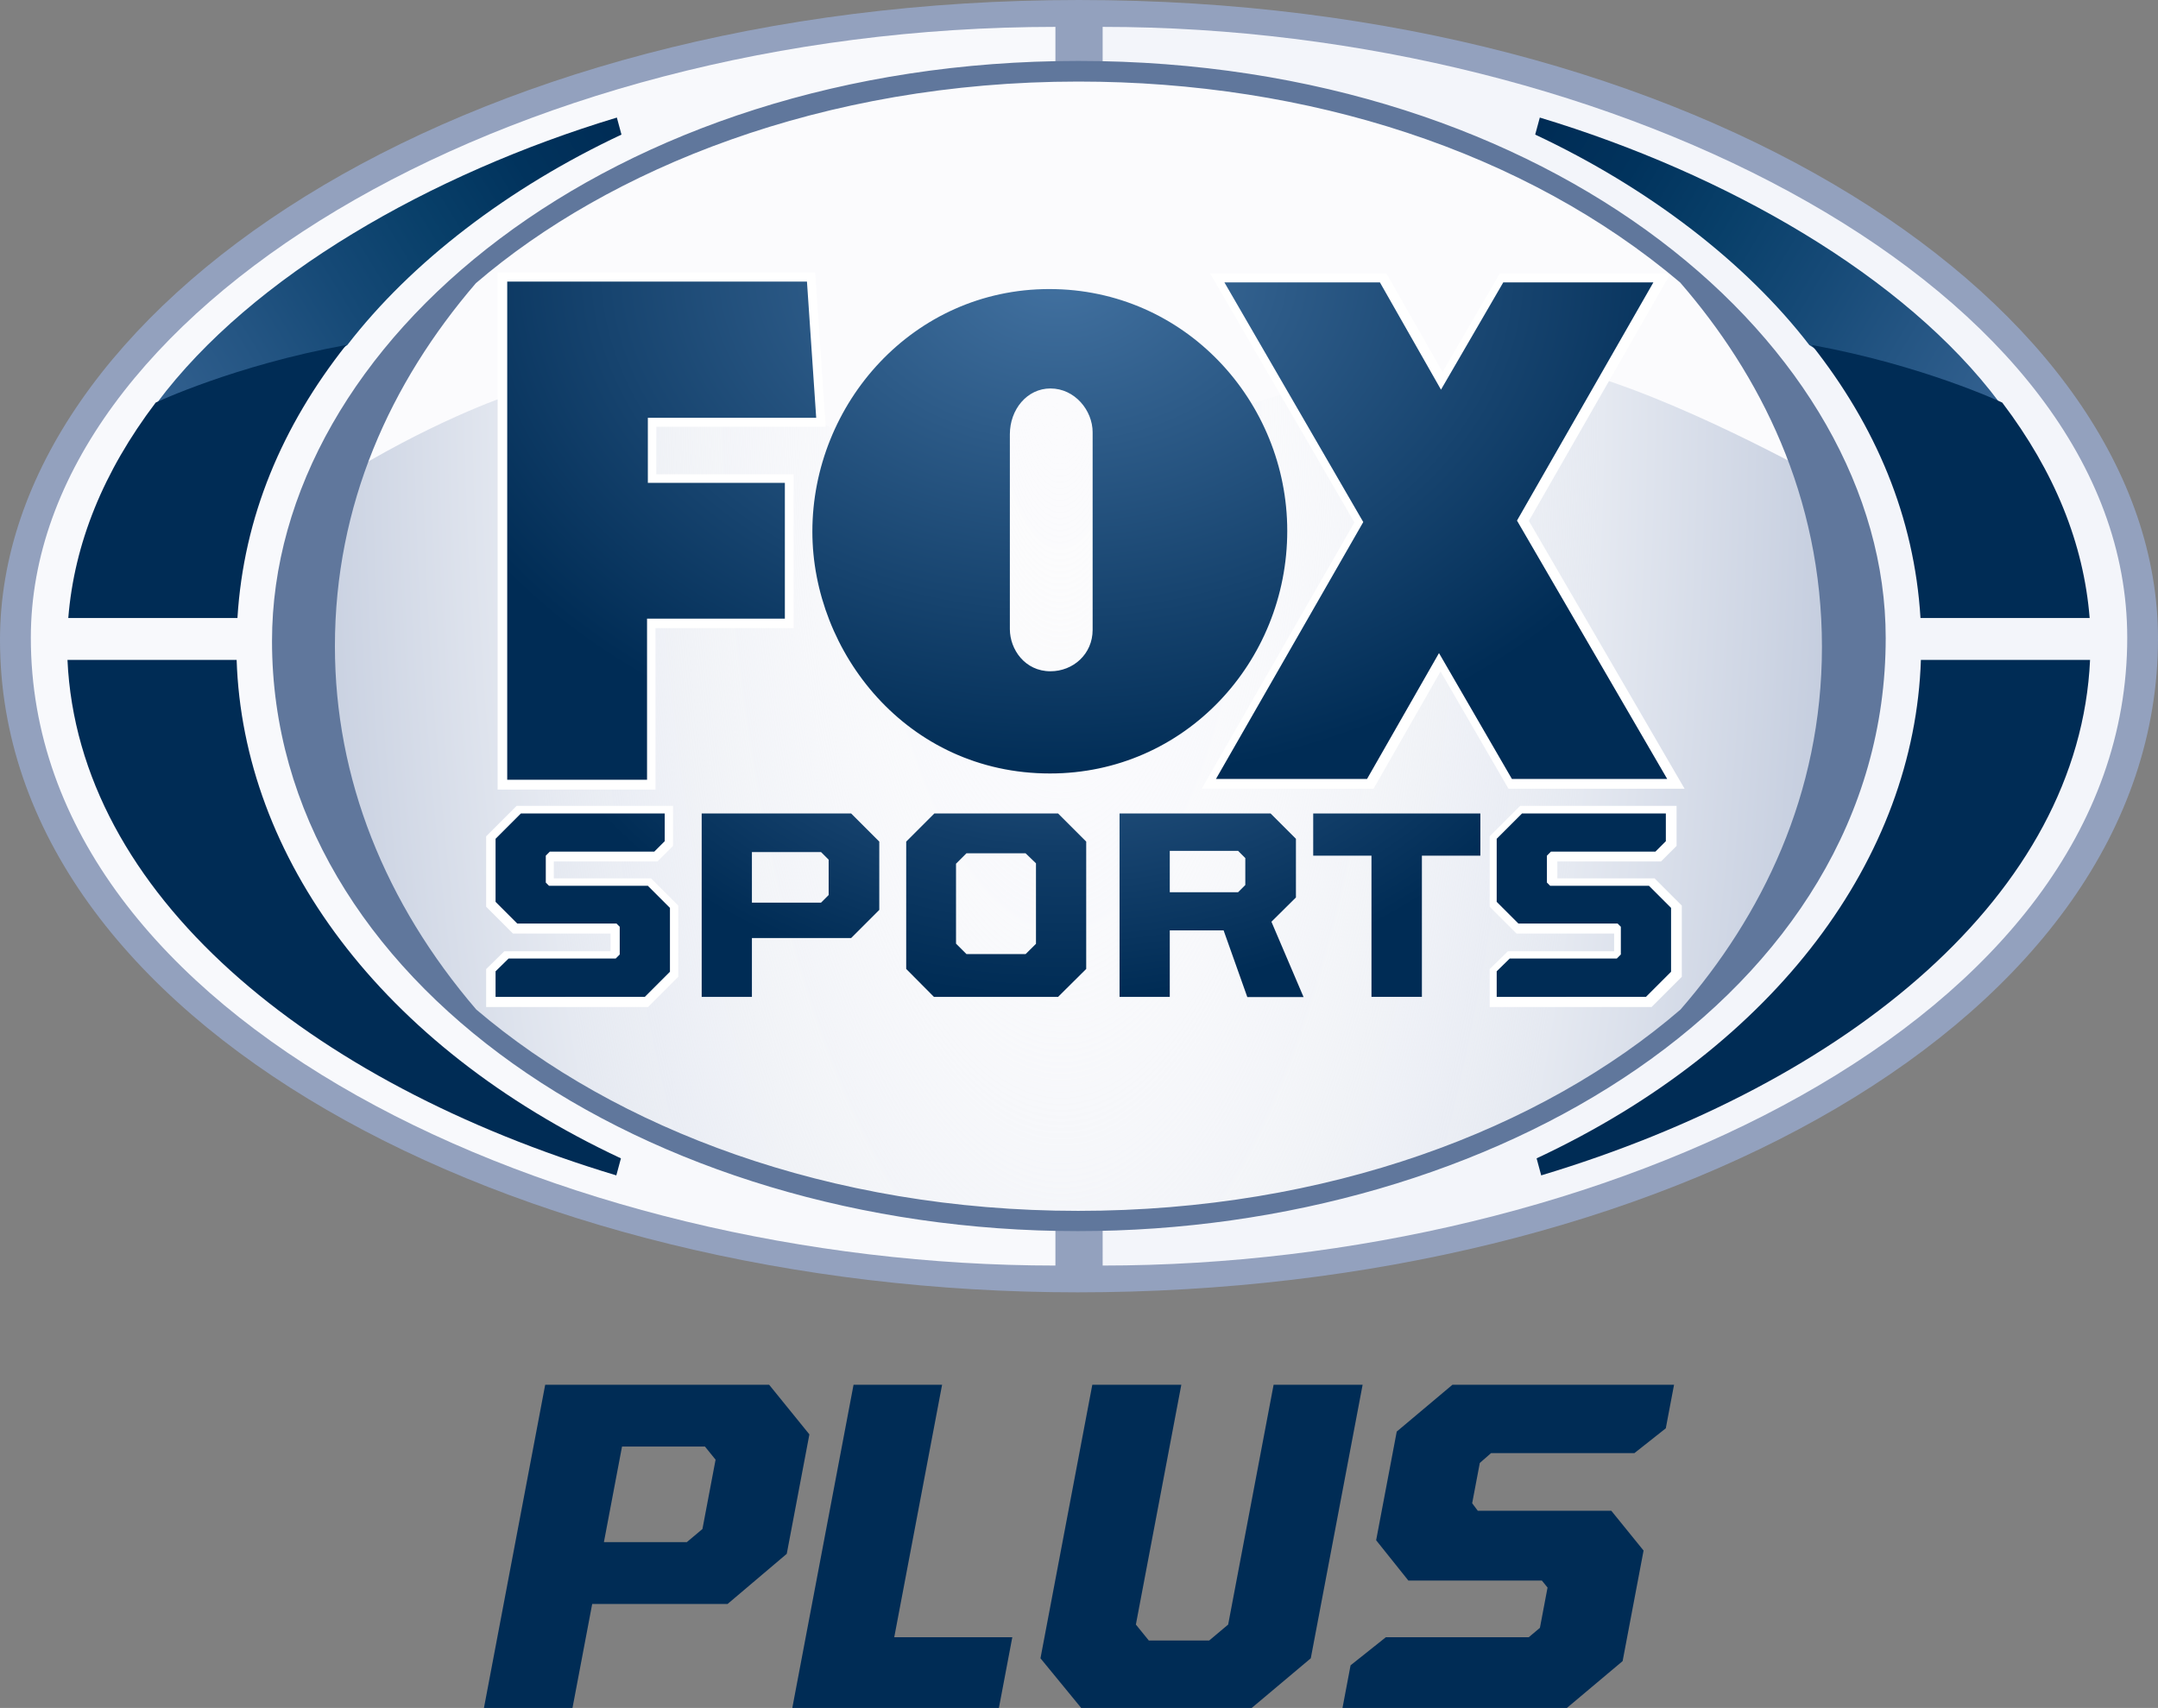 <svg xmlns="http://www.w3.org/2000/svg" xmlns:xlink="http://www.w3.org/1999/xlink" width="999" height="790.78">
    <rect width="100%" height="100%" fill="#808080" stroke="none"/>
    <defs>
        <linearGradient id="e">
            <stop offset="0" stop-color="#fff" stop-opacity="0"/>
            <stop offset=".682" stop-color="#e5e9f1"/>
            <stop offset="1" stop-color="#c2cbdd"/>
        </linearGradient>
        <linearGradient id="d">
            <stop offset="0" stop-color="#4372a1"/>
            <stop offset=".658" stop-color="#113d68"/>
            <stop offset="1" stop-color="#002c55"/>
        </linearGradient>
        <linearGradient id="c">
            <stop offset="0" stop-color="#4372a1"/>
            <stop offset=".746" stop-color="#113d68"/>
            <stop offset="1" stop-color="#002c55"/>
        </linearGradient>
        <linearGradient id="b">
            <stop offset="0" stop-color="#4372a1"/>
            <stop offset="1" stop-color="#002c55"/>
        </linearGradient>
        <linearGradient id="a">
            <stop offset="0" stop-color="#32608f"/>
            <stop offset=".2" stop-color="#245583"/>
            <stop offset=".4" stop-color="#154976"/>
            <stop offset=".603" stop-color="#083f69"/>
            <stop offset=".8" stop-color="#01335d"/>
            <stop offset="1" stop-color="#002c55"/>
        </linearGradient>
        <radialGradient cx="612.992" cy="-888.923" r="1935.011" fx="612.992" fy="-888.923" id="f" xlink:href="#e" gradientUnits="userSpaceOnUse" gradientTransform="matrix(.006 2.876 -1.021 .002 -298.029 -1785.44)"/>
        <radialGradient cx="586.64" cy="-1173.208" r="1443.5" fx="586.64" fy="-1173.208" id="g" xlink:href="#b" gradientUnits="userSpaceOnUse" gradientTransform="matrix(-.006 .886 -1.185 -.007 -779.699 -776.97)"/>
        <radialGradient cx="586.64" cy="-1173.208" r="1443.5" fx="586.64" fy="-1173.208" id="h" xlink:href="#b" gradientUnits="userSpaceOnUse" gradientTransform="matrix(-.006 .886 -1.185 -.007 -779.699 -776.97)"/>
        <radialGradient cx="586.64" cy="-1173.208" r="1443.5" fx="586.64" fy="-1173.208" id="i" xlink:href="#b" gradientUnits="userSpaceOnUse" gradientTransform="matrix(-.006 .886 -1.185 -.007 -779.699 -776.97)"/>
        <linearGradient x1="-1632.038" y1="83.693" x2="-482.45" y2="-621.136" id="j" xlink:href="#a" gradientUnits="userSpaceOnUse"/>
        <linearGradient x1="2938.521" y1="64.735" x2="1802.233" y2="-621.248" id="k" xlink:href="#a" gradientUnits="userSpaceOnUse"/>
        <radialGradient cx="725.133" cy="2490.121" r="1462.829" fx="725.133" fy="2490.121" id="l" xlink:href="#c" gradientUnits="userSpaceOnUse" gradientTransform="matrix(-.967 .004 -.003 -.747 1326.89 2329.991)"/>
        <radialGradient cx="725.133" cy="2490.121" r="1462.829" fx="725.133" fy="2490.121" id="m" xlink:href="#c" gradientUnits="userSpaceOnUse" gradientTransform="matrix(-.967 .004 -.003 -.747 1326.89 2329.991)"/>
        <radialGradient cx="725.133" cy="2490.121" r="1462.829" fx="725.133" fy="2490.121" id="n" xlink:href="#d" gradientUnits="userSpaceOnUse" gradientTransform="matrix(-.967 .004 -.003 -.747 1326.89 2329.991)"/>
        <radialGradient cx="725.133" cy="2490.121" r="1462.829" fx="725.133" fy="2490.121" id="o" xlink:href="#c" gradientUnits="userSpaceOnUse" gradientTransform="matrix(-.967 .004 -.003 -.747 1326.89 2329.991)"/>
        <radialGradient cx="725.133" cy="2490.121" r="1462.829" fx="725.133" fy="2490.121" id="p" xlink:href="#c" gradientUnits="userSpaceOnUse" gradientTransform="matrix(-.967 .004 -.003 -.747 1326.89 2329.991)"/>
        <radialGradient cx="725.133" cy="2490.121" r="1462.829" fx="725.133" fy="2490.121" id="q" xlink:href="#c" gradientUnits="userSpaceOnUse" gradientTransform="matrix(-.967 .004 -.003 -.747 1326.89 2329.991)"/>
    </defs>
    <path d="M498.875 598.354C237.035 598.354 0 473.766 0 296.29 0 143.8 210.118.002 499.434.002 787.255.002 999 142.239 999 295.652c0 176.126-230.09 302.702-500.125 302.702z" fill="#93a1be"/>
    <path d="M510.448 585.954c229.484 0 474.311-112.765 474.311-290.697 0-160.973-236.418-282.812-474.312-282.812V569.285z" fill="#f3f5fa"/>
    <path d="M488.585 585.954c-229.485 0-474.312-112.765-474.312-290.697 0-150.786 219.772-282.812 474.312-282.812V569.285z" fill="#f8f9fc"/>
    <path d="M863.52 299.24a364.241 267.59 0 1 1-728.482 0 364.241 267.59 0 1 1 728.482 0z" fill="#fbfbfd" fill-rule="evenodd"/>
    <path d="M653.946 2111.49L280.8 2090.76l-416.49-88.575-393.875-169.61-314.723-207.304-254.417-339.222-195.996-665.253 147.94-367.492C-919.573 116.626-743.464 60.136-743.464 60.136l622.85-29.21 233.687 165.841L437.22-25.612l290.224 15.077 282.686 120.612 226.148-67.844 418.374 56.537L1880.802.772c255.078 62.77 619.081 266.667 619.081 266.667l74.44 604.004-128.15 410.837-184.688 239.34-165.842 143.228-344.876 209.187-373.145 156.42-491.873 71.613z" fill="url(#f)" transform="matrix(.186 0 0 .186 376.54 170.859)"/>
    <path d="M633.466 361.103H563.36l68.347-119.22-64.431-111.23h72.155l28.34 49.782 28.9-49.782h69.661L703.041 241.2l69.701 119.903h-72.065l-33.827-58.408z" fill="#fff" stroke="#fff" stroke-width="8.167"/>
    <path d="M234.467 361.476V130.28h139.09l4.288 63.206h-78.122v30.205h63.58v63.02H299.35v74.765z" fill="#fff" stroke="#fff" stroke-width="8.204"/>
    <path d="M-762 1022.362v-1240h746l23 339h-419v162h341v338h-343v401z" fill="url(#g)" transform="matrix(.186 0 0 .186 376.54 170.859)"/>
    <path d="M587.313-199.063c-339.425 0-589.844 285.646-589.844 603.657 0 300.23 235.448 602.187 591.406 602.187 335.56 0 590.5-277.534 590.5-603.968 0-321.554-254.082-601.875-592.063-601.875zM590 48.375c60.572 0 105 54.653 105 109v492c0 60.144-48.386 103-105 103-63.443 0-101-54.346-101-105v-485c0-61.57 42.692-114 101-114z" fill="url(#h)" transform="matrix(.186 0 0 .186 376.54 170.859)"/>
    <path d="M1378 1020.362h-376l366.571-639.428L1023-215.638h387l152 267 155-267h373.625l-339.464 592.91L2125 1020.363h-386.518l-181.428-313.268z" fill="url(#i)" transform="matrix(.186 0 0 .186 376.54 170.859)"/>
    <path d="M31.238 305.542h78.308c2.957 91.087 66.454 178.592 177.899 230.78l-2.13 7.884C142.876 501.32 36.156 413.872 31.237 305.542zM967.545 305.542h-78.308c-2.957 91.087-66.453 178.592-177.898 230.78l2.13 7.884c142.437-42.887 249.157-130.334 254.076-238.664z" fill="#002c55"/>
    <path d="M-1490 152.362l-143-69C-1397.774-231.39-952.378-486.08-489.145-625.955l11.494 42.394C-759.415-451.176-1001.111-265.892-1160-59.638z" fill="url(#j)" transform="matrix(.186 0 0 .186 376.54 170.859)"/>
    <path d="M31.611 286.151h78.308c2.859-46.833 20.69-88.934 50.341-126.412-51.679 9.405-88.19 26.662-88.19 26.662-24.32 32.125-37.694 65.3-40.459 99.75z" fill="#002c55"/>
    <path d="M2808.821 152.362l143-69C2716.595-231.39 2271.2-486.08 1807.966-625.955l-11.494 42.394c281.764 132.385 523.46 317.669 682.35 523.923z" fill="url(#k)" transform="matrix(.186 0 0 .186 376.54 170.859)"/>
    <path d="M967.36 286.151h-78.307c-2.859-46.833-20.69-88.934-50.341-126.412 51.678 9.405 88.19 26.662 88.19 26.662 24.319 32.125 37.694 65.3 40.459 99.75z" fill="#002c55"/>
    <path d="M229.06 462.251v-11.864l6.06-5.945h49.698l1.854-1.861v-12.865l-1.491-1.492h-46.053l-10.068-10.068v-29.272l11.746-11.746h66.748v12.865l-4.847 4.847H254.23l-1.864 1.865v12.492l1.491 1.491h45.866l10.255 10.255v29.645l-11.653 11.653zM693.625 462.251v-11.864l6.06-5.945h49.698l1.854-1.861v-12.865l-1.491-1.492h-46.053l-10.068-10.068v-29.272l11.746-11.746h66.748v12.865l-4.847 4.847h-48.477l-1.864 1.865v12.492l1.491 1.491h45.866l10.255 10.255v29.645l-11.653 11.653z" fill="#fff" stroke="#fff" stroke-width="8.017"/>
    <path d="M-791 1562.862v-63.634l32.502-31.883h266.554l9.944-9.983v-69l-8-8h-247l-54-54v-157l63-63h358v69l-26 26h-260l-10 10v67l8 8h246l55 55v159l-62.5 62.5z" fill="url(#l)" transform="matrix(.186 0 0 .186 376.54 170.859)"/>
    <path d="M-278 1106.375v456.5h125v-146.5H94l70-70v-170l-70-70h-372zm125 96H19l19 19v88l-19 19h-172v-126z" fill="url(#m)" transform="matrix(.186 0 0 .186 376.54 170.859)"/>
    <path d="M301 1106.375l-70 70v317l69 69.5h309l70-69.5v-317l-70-70H301zm80 99h147l26 25v200.438l-25.813 25.562H381l-26-26v-199l26-26z" fill="url(#n)" transform="matrix(.186 0 0 .186 376.54 170.859)"/>
    <path d="M762 1106.375v456.5h125v-165.5h134l59 166h140l-80-187.531 61-60.469v-146l-63-63H762zm125 93h170l18 18v67l-18 18H887v-103z" fill="url(#o)" transform="matrix(.186 0 0 .186 376.54 170.859)"/>
    <path d="M1389 1562.862v-351.5h-145v-105h416v105h-145.5v351.5z" fill="url(#p)" transform="matrix(.186 0 0 .186 376.54 170.859)"/>
    <path d="M1700.659 1562.862v-63.634l32.501-31.883h266.554l9.944-9.983v-69l-8-8h-247l-54-54v-157l63-63h358v69l-26 26h-260l-10 10v67l8 8h246l55 55v159l-62.5 62.5z" fill="url(#q)" transform="matrix(.186 0 0 .186 376.54 170.859)"/>
    <path d="M499.124 28.214c-216.173 0-373.2 129.81-373.2 268.625 0 157.693 173.486 273.17 373.013 273.17 191.887 0 374.01-108.844 374.01-274.62 0-135.097-154.445-267.175-373.823-267.175zm.11 9.55c106.45 0 206.777 32.279 278.53 93.008 36.903 42.52 65.665 98.931 65.665 168.788 0 68.402-28.037 124.774-65.49 167.873-64.333 55.436-163.432 93.201-278.815 93.201-115.413 0-214.206-38.283-278.664-93.236-42.206-49.212-65.42-106.943-65.42-168.187 0-65.392 25.521-121.853 65.25-168.083 61.36-52.692 160.13-93.364 278.945-93.364z" fill="#60779c"/>
    <g style="line-height:125%;-inkscape-font-specification:UScoreRGK" font-size="144" font-weight="400" letter-spacing="0" word-spacing="0" fill="#002c55" font-family="UScoreRGK">
        <path d="M252.387 641.137h103.665l18.637 22.986-10.479 55.303-27.39 23.211h-62.677l-9.122 48.143h-40.988zm65.568 72.869l7.226-6.07 6.082-32.099-4.925-6.075h-38.387l-8.383 44.244zM395.134 641.137h40.988l-22.149 116.895h54.655l-6.205 32.748H366.78zM481.664 767.794l23.998-126.657h41.206L525.83 752.175l5.976 7.373h27.976l8.77-7.373 21.038-111.038h41.207l-23.998 126.657-27.348 22.986h-78.938zM625.218 771.044l16.344-13.012h66.151l5.157-4.335 3.534-18.651-2.64-3.256h-61.803l-14.905-18.651 9.533-50.314 25.798-21.688h102.58l-3.823 20.173-14.533 11.49h-66.363l-5.205 4.553-3.534 18.65 2.598 3.475h61.81l14.94 18.433-9.697 51.18-25.799 21.689H621.478z" style="-inkscape-font-specification:UScoreRGK"/>
    </g>
</svg>

